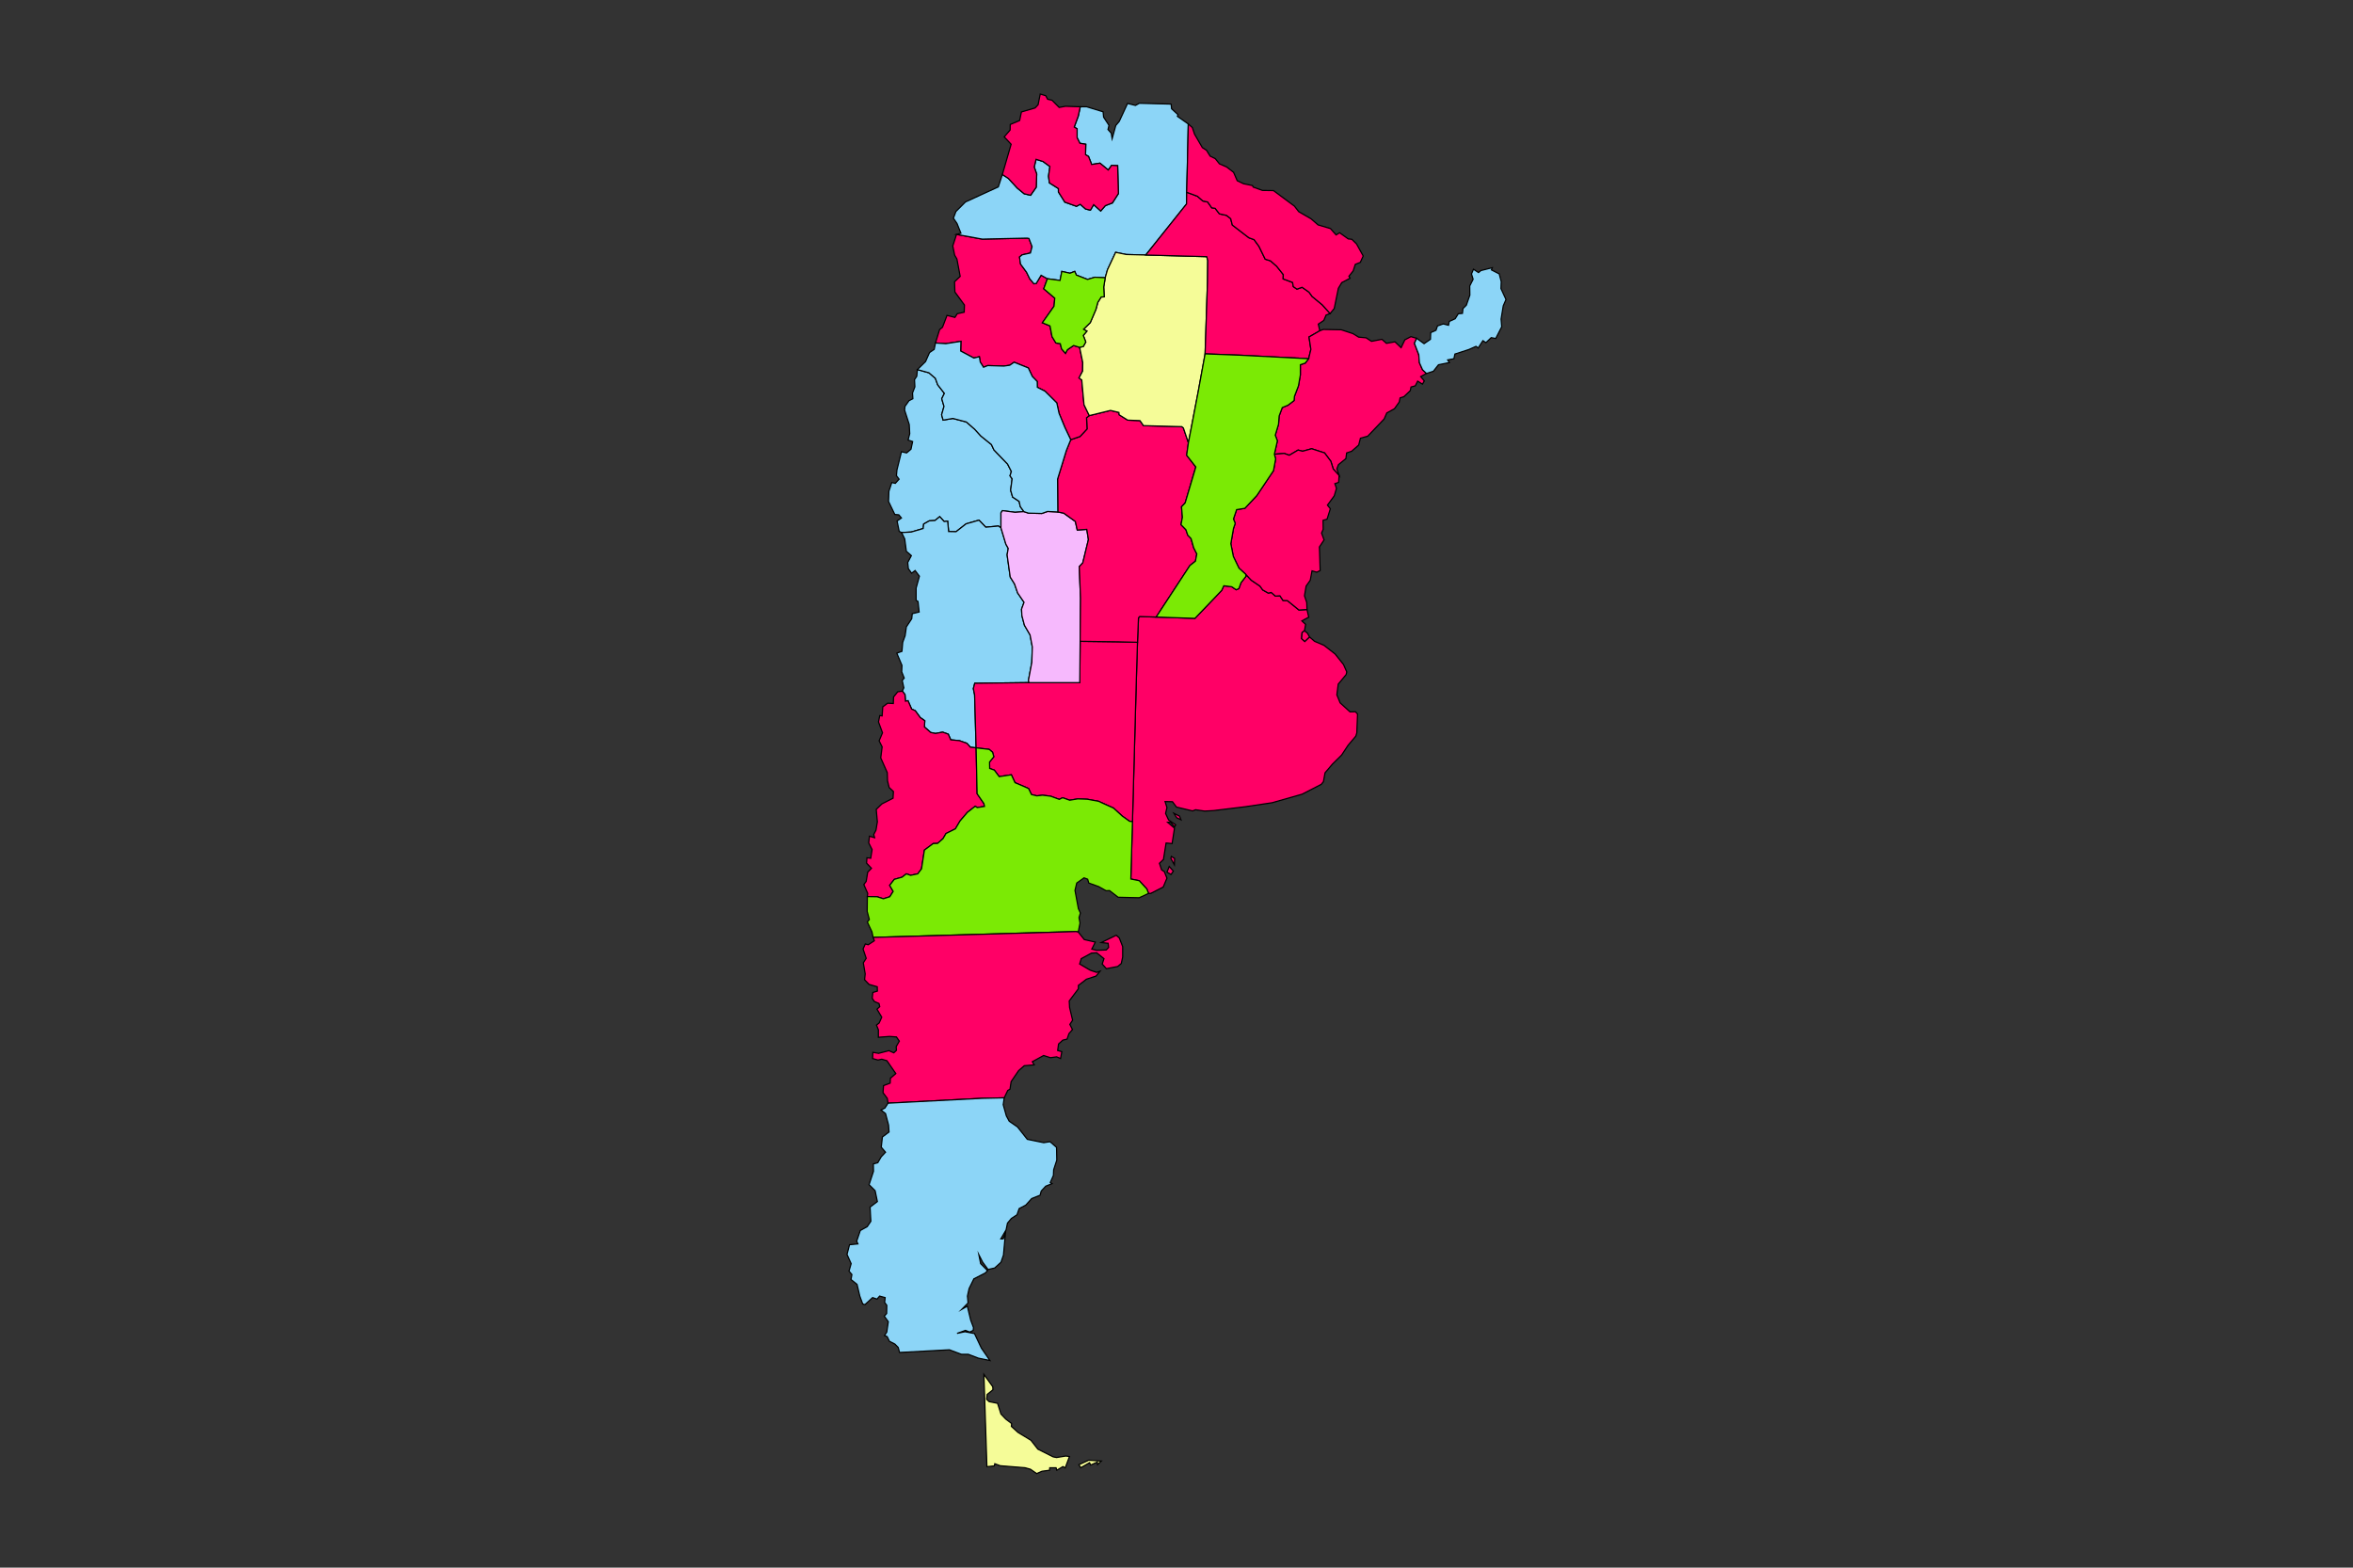 <?xml version="1.0" standalone="no"?>
<!-- Generator: Paintmaps.com , Online SVG vector map maker -->
<svg xmlns="http://www.w3.org/2000/svg" version="1.1" baseProfile="full" width="800" height="533" style="background-color:false">
<rect width="100%" height="100%" fill="#333333" stroke="none"/>
<path d="M 372.891 475.563 L 376.769 475.822 L 375.606 476.908 L 375.528 476.132 L 373.473 477.063 L 373.124 476.339 L 370.409 477.89 L 369.827 476.959 L 372.891 475.563 Z M 341.826 477.528 L 341.4 477.528 L 340.469 449.036 L 343.223 452.863 L 343.261 453.793 L 341.477 455.241 L 341.322 456.741 L 342.098 457.465 L 344.696 457.982 L 345.743 461.291 L 347.217 462.842 L 349.04 464.239 L 348.962 465.118 L 351.018 466.979 L 355.012 469.41 L 357.145 472.15 L 361.877 474.529 L 362.924 474.736 L 365.794 474.27 L 366.919 474.426 L 365.6 477.942 L 364.902 477.528 L 363.002 478.666 L 362.769 477.89 L 360.83 477.89 L 360.752 478.666 L 358.425 478.976 L 356.796 479.7 L 354.857 478.356 L 353.19 477.89 L 345.511 477.27 L 343.843 476.649 L 343.688 477.321 L 341.826 477.528 Z" fill="#000" fill-opacity="1" stroke="#000" stroke-width="0" paint-order="fill" stroke-opacity="1" stroke-dasharray="" stroke-linecap="butt" stroke-linejoin="miter" stroke-miterlimit="10" transform="matrix(1.1,0,0,1.1,-40,-26.65)" clip-path="none"/>
<path d="M 399.03 293.493 L 398.294 294.527 L 397.053 293.803 L 397.751 292.045 L 399.03 293.493 Z M 399.341 291.528 L 398.255 289.563 L 398.41 288.942 L 399.418 289.563 L 399.341 291.528 Z M 400.931 276.48 L 401.396 277.618 L 400.078 276.997 L 399.186 275.601 L 400.931 276.48 Z M 440.334 212.618 L 440.877 214.997 L 438.744 216.135 L 439.907 217.22 L 439.558 219.185 L 438.821 219.754 L 438.666 221.616 L 439.636 222.495 L 441.109 221.099 L 442.661 222.443 L 445.569 223.684 L 449.021 226.373 L 451.619 229.631 L 452.628 231.906 L 452.434 232.733 L 449.991 235.681 L 449.564 238.99 L 450.572 241.472 L 453.636 244.265 L 455.304 244.213 L 455.963 244.937 L 455.73 250.78 L 455.42 251.763 L 453.054 254.555 L 451.038 257.606 L 448.207 260.398 L 445.918 263.087 L 445.414 265.828 L 444.755 266.655 L 438.821 269.706 L 429.552 272.343 L 421.214 273.584 L 411.441 274.774 L 408.687 274.929 L 405.895 274.515 L 404.964 274.877 L 400 273.688 L 398.759 272.033 L 396.471 271.981 L 397.053 273.843 L 396.626 275.653 L 397.557 277.669 L 399.767 279.169 L 399.418 279.738 L 398.1 278.341 L 397.246 278.393 L 399.38 280.203 L 398.643 284.96 L 396.781 284.805 L 395.967 289.873 L 394.726 291.062 L 395.385 293.079 L 396.238 293.648 L 397.053 295.664 L 395.889 298.405 L 392.05 300.37 L 391.351 300.37 L 390.847 299.026 L 388.482 296.44 L 385.883 295.923 L 386.387 278.186 L 387.551 235.371 L 387.939 222.753 L 388.249 215.204 L 388.598 214.79 L 393.717 214.945 L 405.701 215.359 L 413.962 206.723 L 414.621 205.275 L 417.064 205.586 L 418.46 206.517 L 419.275 206.155 L 419.934 204.345 L 421.486 202.328 L 421.369 201.707 L 423.114 203.569 L 425.79 205.379 L 426.644 206.568 L 428.389 207.551 L 429.281 207.344 L 430.561 208.481 L 431.957 208.378 L 432.926 209.826 L 434.284 209.878 L 437.852 212.773 L 440.334 212.618 Z" fill="#000" fill-opacity="1" stroke="#000" stroke-width="0" paint-order="fill" stroke-opacity="1" stroke-dasharray="" stroke-linecap="butt" stroke-linejoin="miter" stroke-miterlimit="10" transform="matrix(1.1,0,0,1.1,-40,-26.65)" clip-path="none"/>
<path d="M 315.028 188.832 L 314.291 188.47 L 313.632 185.264 L 314.989 184.333 L 314.175 183.35 L 312.933 183.247 L 310.994 179.214 L 311.111 176.059 L 312.003 173.37 L 313.089 173.629 L 314.252 172.336 L 313.438 171.25 L 313.593 169.492 L 314.989 163.856 L 316.579 164.218 L 317.936 163.08 L 318.44 160.702 L 317.044 160.236 L 317.548 158.271 L 317.393 155.427 L 315.959 150.98 L 316.075 149.842 L 317.316 148.084 L 318.518 147.464 L 318.402 145.706 L 319.139 143.792 L 319.022 141.569 L 319.72 140.535 L 319.914 138.466 L 323.482 139.449 L 325.46 141.155 L 326.197 143.172 L 328.252 145.809 L 327.438 147.464 L 328.136 149.842 L 327.399 152.428 L 327.865 154.083 L 330.89 153.565 L 335.039 154.651 L 337.599 156.875 L 339.538 158.995 L 342.796 161.632 L 343.572 163.287 L 347.799 167.682 L 348.962 169.958 L 348.536 171.302 L 349.195 172.233 L 348.73 175.749 L 349.35 177.869 L 351.367 179.214 L 351.716 180.817 L 352.841 182.368 L 350.087 182.575 L 346.209 182.058 L 345.743 182.73 L 345.743 187.384 L 344.968 186.815 L 341.051 187.177 L 338.956 185.005 L 334.962 186.143 L 331.859 188.573 L 329.571 188.521 L 329.261 185.315 L 328.175 185.419 L 326.817 183.919 L 325.344 185.109 L 323.599 185.212 L 321.853 186.195 L 321.698 187.591 L 317.975 188.677 L 315.028 188.832 Z" fill="#000" fill-opacity="1" stroke="#000" stroke-width="0" paint-order="fill" stroke-opacity="1" stroke-dasharray="" stroke-linecap="butt" stroke-linejoin="miter" stroke-miterlimit="10" transform="matrix(1.1,0,0,1.1,-40,-26.65)" clip-path="none"/>
<path d="M 315.26 237.853 L 315.726 236.819 L 315.222 234.543 L 315.842 233.819 L 315.067 231.854 L 315.144 229.889 L 313.554 226.114 L 315.144 225.546 L 315.377 222.753 L 316.114 220.737 L 316.501 217.996 L 318.169 215.462 L 318.324 213.911 L 320.457 213.394 L 320.108 210.136 L 319.526 209.774 L 319.526 205.999 L 320.535 202.328 L 319.216 200.57 L 318.13 201.397 L 317.122 200.001 L 316.928 198.088 L 318.053 195.968 L 316.501 194.623 L 315.997 190.797 L 315.028 188.832 L 317.975 188.677 L 321.698 187.591 L 321.853 186.195 L 323.599 185.212 L 325.344 185.109 L 326.817 183.919 L 328.175 185.419 L 329.261 185.315 L 329.571 188.521 L 331.859 188.573 L 334.962 186.143 L 338.956 185.005 L 341.051 187.177 L 344.968 186.815 L 345.743 187.384 L 347.256 192.4 L 347.993 193.744 L 347.644 195.709 L 348.613 202.587 L 349.932 204.707 L 350.901 207.499 L 352.879 210.395 L 352.104 212.515 L 352.22 214.531 L 352.996 217.479 L 354.741 220.478 L 355.439 224.201 L 355.284 228.959 L 354.237 234.543 L 354.392 235.215 L 337.638 235.422 L 337.211 237.077 L 337.599 238.99 L 338.064 255.382 L 336.281 255.175 L 335.233 253.986 L 332.906 253.159 L 330.23 252.9 L 329.455 251.142 L 327.709 250.522 L 325.499 250.935 L 324.025 250.625 L 322.086 248.919 L 322.202 247.005 L 320.806 246.023 L 319.255 243.903 L 318.13 243.386 L 317.006 240.8 L 316.23 240.955 L 316.075 238.887 L 315.26 237.853 Z" fill="#000" fill-opacity="1" stroke="#000" stroke-width="0" paint-order="fill" stroke-opacity="1" stroke-dasharray="" stroke-linecap="butt" stroke-linejoin="miter" stroke-miterlimit="10" transform="matrix(1.1,0,0,1.1,-40,-26.65)" clip-path="none"/>
<path d="M 304.44 301.353 L 304.556 300.37 L 303.354 297.629 L 304.091 296.647 L 304.556 293.803 L 305.72 292.613 L 304.207 291.01 L 304.324 289.356 L 305.487 289.511 L 305.914 286.822 L 304.867 284.754 L 305.099 282.685 L 306.689 283.151 L 306.418 282.168 L 307.116 280.824 L 307.543 278.238 L 307.194 274.412 L 308.939 272.705 L 312.39 270.947 L 312.507 268.879 L 311.188 267.638 L 310.684 265.569 L 310.606 263.035 L 308.59 258.485 L 309.016 255.072 L 308.086 253.21 L 309.133 250.728 L 307.892 247.367 L 308.279 245.402 L 309.016 245.506 L 309.21 242.713 L 310.723 241.576 L 312.468 241.679 L 312.546 239.662 L 313.825 238.06 L 315.26 237.853 L 316.075 238.887 L 316.23 240.955 L 317.006 240.8 L 318.13 243.386 L 319.255 243.903 L 320.806 246.023 L 322.202 247.005 L 322.086 248.919 L 324.025 250.625 L 325.499 250.935 L 327.709 250.522 L 329.455 251.142 L 330.23 252.9 L 332.906 253.159 L 335.233 253.986 L 336.281 255.175 L 338.064 255.382 L 338.375 269.551 L 340.469 272.602 L 340.663 273.481 L 338.413 273.843 L 337.793 273.429 L 335.35 275.342 L 333.1 277.98 L 331.665 280.41 L 328.757 281.858 L 327.826 283.461 L 326.158 284.909 L 324.801 284.96 L 322.086 286.977 L 321.194 292.769 L 320.031 294.32 L 317.82 294.785 L 316.501 294.32 L 315.183 295.354 L 312.778 296.026 L 311.343 297.888 L 312.429 299.75 L 311.382 301.404 L 309.404 302.025 L 307.465 301.404 L 304.44 301.353 Z" fill="#000" fill-opacity="1" stroke="#000" stroke-width="0" paint-order="fill" stroke-opacity="1" stroke-dasharray="" stroke-linecap="butt" stroke-linejoin="miter" stroke-miterlimit="10" transform="matrix(1.1,0,0,1.1,-40,-26.65)" clip-path="none"/>
<path d="M 338.064 255.382 L 337.599 238.99 L 337.211 237.077 L 337.638 235.422 L 354.392 235.215 L 370.099 235.215 L 370.215 222.443 L 381.966 222.598 L 387.939 222.753 L 387.551 235.371 L 386.387 278.186 L 385.495 278.083 L 383.246 276.48 L 380.531 273.998 L 375.839 271.878 L 372.387 271.257 L 369.478 271.154 L 366.996 271.567 L 364.786 270.792 L 363.777 271.309 L 361.101 270.327 L 358.58 270.016 L 356.835 270.223 L 355.168 269.809 L 354.276 267.948 L 350.087 266.138 L 348.962 263.708 L 345.2 264.276 L 343.688 262.26 L 342.253 261.743 L 342.214 259.778 L 343.533 258.123 L 343.145 256.727 L 342.098 255.848 L 338.064 255.382 Z" fill="#000" fill-opacity="1" stroke="#000" stroke-width="0" paint-order="fill" stroke-opacity="1" stroke-dasharray="" stroke-linecap="butt" stroke-linejoin="miter" stroke-miterlimit="10" transform="matrix(1.1,0,0,1.1,-40,-26.65)" clip-path="none"/>
<path d="M 391.351 300.37 L 388.482 301.714 L 381.966 301.559 L 379.29 299.491 L 378.243 299.543 L 375.916 298.25 L 372.891 297.164 L 372.542 295.975 L 371.417 295.561 L 369.168 297.164 L 368.625 299.439 L 369.672 305.076 L 370.293 306.42 L 369.866 307.868 L 370.176 309.523 L 369.633 312.315 L 368.974 312.16 L 306.224 313.97 L 305.875 312.263 L 304.44 309.212 L 305.061 308.437 L 304.401 305.955 L 304.44 301.353 L 307.465 301.404 L 309.404 302.025 L 311.382 301.404 L 312.429 299.75 L 311.343 297.888 L 312.778 296.026 L 315.183 295.354 L 316.501 294.32 L 317.82 294.785 L 320.031 294.32 L 321.194 292.769 L 322.086 286.977 L 324.801 284.96 L 326.158 284.909 L 327.826 283.461 L 328.757 281.858 L 331.665 280.41 L 333.1 277.98 L 335.35 275.342 L 337.793 273.429 L 338.413 273.843 L 340.663 273.481 L 340.469 272.602 L 338.375 269.551 L 338.064 255.382 L 342.098 255.848 L 343.145 256.727 L 343.533 258.123 L 342.214 259.778 L 342.253 261.743 L 343.688 262.26 L 345.2 264.276 L 348.962 263.708 L 350.087 266.138 L 354.276 267.948 L 355.168 269.809 L 356.835 270.223 L 358.58 270.016 L 361.101 270.327 L 363.777 271.309 L 364.786 270.792 L 366.996 271.567 L 369.478 271.154 L 372.387 271.257 L 375.839 271.878 L 380.531 273.998 L 383.246 276.48 L 385.495 278.083 L 386.387 278.186 L 385.883 295.923 L 388.482 296.44 L 390.847 299.026 L 391.351 300.37 Z" fill="#000" fill-opacity="1" stroke="#000" stroke-width="0" paint-order="fill" stroke-opacity="1" stroke-dasharray="" stroke-linecap="butt" stroke-linejoin="miter" stroke-miterlimit="10" transform="matrix(1.1,0,0,1.1,-40,-26.65)" clip-path="none"/>
<path d="M 354.392 235.215 L 354.237 234.543 L 355.284 228.959 L 355.439 224.201 L 354.741 220.478 L 352.996 217.479 L 352.22 214.531 L 352.104 212.515 L 352.879 210.395 L 350.901 207.499 L 349.932 204.707 L 348.613 202.587 L 347.644 195.709 L 347.993 193.744 L 347.256 192.4 L 345.743 187.384 L 345.743 182.73 L 346.209 182.058 L 350.087 182.575 L 352.841 182.368 L 354.237 182.833 L 358.386 182.937 L 360.132 182.316 L 363.312 182.471 L 365.135 182.833 L 368.741 185.419 L 369.323 188.056 L 372.271 187.849 L 372.775 191.004 L 371.029 198.191 L 369.944 199.381 L 370.331 209.102 L 370.215 222.443 L 370.099 235.215 L 354.392 235.215 Z" fill="#000" fill-opacity="1" stroke="#000" stroke-width="0" paint-order="fill" stroke-opacity="1" stroke-dasharray="" stroke-linecap="butt" stroke-linejoin="miter" stroke-miterlimit="10" transform="matrix(1.1,0,0,1.1,-40,-26.65)" clip-path="none"/>
<path d="M 387.939 222.753 L 381.966 222.598 L 370.215 222.443 L 370.331 209.102 L 369.944 199.381 L 371.029 198.191 L 372.775 191.004 L 372.271 187.849 L 369.323 188.056 L 368.741 185.419 L 365.135 182.833 L 363.312 182.471 L 363.234 172.336 L 365.949 163.494 L 367.306 160.133 L 370.176 159.15 L 372.348 156.823 L 372.193 153.359 L 373.046 152.686 L 379.6 151.083 L 382.199 151.704 L 382.276 152.428 L 384.914 154.083 L 388.714 154.238 L 389.8 155.789 L 401.629 156.099 L 402.133 156.513 L 403.684 161.063 L 403.141 164.942 L 405.973 168.561 L 402.676 179.679 L 401.551 180.868 L 401.823 184.126 L 401.396 186.401 L 402.909 187.953 L 403.49 189.659 L 404.499 190.693 L 405.313 193.537 L 406.283 195.451 L 405.856 197.674 L 404.15 199.018 L 393.717 214.945 L 388.598 214.79 L 388.249 215.204 L 387.939 222.753 Z" fill="#000" fill-opacity="1" stroke="#000" stroke-width="0" paint-order="fill" stroke-opacity="1" stroke-dasharray="" stroke-linecap="butt" stroke-linejoin="miter" stroke-miterlimit="10" transform="matrix(1.1,0,0,1.1,-40,-26.65)" clip-path="none"/>
<path d="M 373.046 152.686 L 372.193 153.359 L 372.348 156.823 L 370.176 159.15 L 367.306 160.133 L 365.484 156.306 L 363.7 151.963 L 363.002 148.756 L 359.356 145.137 L 356.99 143.947 L 356.952 142.138 L 355.439 140.586 L 354.198 137.949 L 349.815 136.191 L 348.458 137.122 L 346.635 137.38 L 341.671 137.225 L 340.353 137.742 L 339.344 136.139 L 339.073 134.485 L 337.366 134.898 L 333.294 132.726 L 333.372 129.727 L 328.718 130.451 L 325.499 130.244 L 326.779 126.108 L 327.671 125.384 L 329.067 121.712 L 331.51 122.333 L 332.247 121.195 L 334.38 120.73 L 334.458 118.506 L 331.51 114.473 L 331.394 111.319 L 333.139 109.664 L 332.131 104.286 L 331.433 103.097 L 330.851 100.253 L 332.014 96.685 L 339.965 98.132 L 353.81 97.822 L 354.392 97.926 L 355.361 100.459 L 354.857 102.424 L 352.298 102.993 L 351.483 103.665 L 351.793 105.837 L 353.655 108.371 L 354.663 110.439 L 355.943 111.939 L 356.641 111.836 L 358.154 109.302 L 360.093 110.388 L 358.968 113.49 L 362.381 116.386 L 362.148 118.868 L 358.542 123.987 L 360.907 124.97 L 361.528 128.279 L 362.73 130.244 L 364.087 130.451 L 364.475 132.054 L 365.678 133.45 L 366.298 132.313 L 368.198 131.02 L 370.06 131.589 L 371.029 136.294 L 370.991 138.932 L 369.866 141.052 L 370.719 141.672 L 371.417 149.325 L 373.046 152.686 Z" fill="#000" fill-opacity="1" stroke="#000" stroke-width="0" paint-order="fill" stroke-opacity="1" stroke-dasharray="" stroke-linecap="butt" stroke-linejoin="miter" stroke-miterlimit="10" transform="matrix(1.1,0,0,1.1,-40,-26.65)" clip-path="none"/>
<path d="M 363.312 182.471 L 360.132 182.316 L 358.386 182.937 L 354.237 182.833 L 352.841 182.368 L 351.716 180.817 L 351.367 179.214 L 349.35 177.869 L 348.73 175.749 L 349.195 172.233 L 348.536 171.302 L 348.962 169.958 L 347.799 167.682 L 343.572 163.287 L 342.796 161.632 L 339.538 158.995 L 337.599 156.875 L 335.039 154.651 L 330.89 153.565 L 327.865 154.083 L 327.399 152.428 L 328.136 149.842 L 327.438 147.464 L 328.252 145.809 L 326.197 143.172 L 325.46 141.155 L 323.482 139.449 L 319.914 138.466 L 322.435 135.984 L 323.676 133.192 L 325.111 132.209 L 325.499 130.244 L 328.718 130.451 L 333.372 129.727 L 333.294 132.726 L 337.366 134.898 L 339.073 134.485 L 339.344 136.139 L 340.353 137.742 L 341.671 137.225 L 346.635 137.38 L 348.458 137.122 L 349.815 136.191 L 354.198 137.949 L 355.439 140.586 L 356.952 142.138 L 356.99 143.947 L 359.356 145.137 L 363.002 148.756 L 363.7 151.963 L 365.484 156.306 L 367.306 160.133 L 365.949 163.494 L 363.234 172.336 L 363.312 182.471 Z" fill="#000" fill-opacity="1" stroke="#000" stroke-width="0" paint-order="fill" stroke-opacity="1" stroke-dasharray="" stroke-linecap="butt" stroke-linejoin="miter" stroke-miterlimit="10" transform="matrix(1.1,0,0,1.1,-40,-26.65)" clip-path="none"/>
<path d="M 360.093 110.388 L 358.154 109.302 L 356.641 111.836 L 355.943 111.939 L 354.663 110.439 L 353.655 108.371 L 351.793 105.837 L 351.483 103.665 L 352.298 102.993 L 354.857 102.424 L 355.361 100.459 L 354.392 97.926 L 353.81 97.822 L 339.965 98.132 L 332.014 96.685 L 333.372 96.323 L 332.17 93.323 L 331.045 91.669 L 331.82 89.6 L 334.768 86.653 L 344.929 81.999 L 346.17 78.172 L 348.031 79.362 L 350.785 82.361 L 352.918 84.119 L 354.896 84.585 L 356.641 82.102 L 356.796 78.017 L 356.021 75.846 L 356.603 73.467 L 358.736 74.139 L 360.868 75.69 L 360.442 78.689 L 360.713 80.758 L 363.506 82.516 L 363.506 83.55 L 365.484 86.705 L 369.09 87.997 L 370.254 87.377 L 371.883 88.825 L 373.395 89.187 L 374.404 87.48 L 376.575 89.445 L 378.01 87.79 L 380.182 86.963 L 382.044 84.067 L 381.811 75.432 L 379.95 75.328 L 378.902 76.776 L 376.343 74.656 L 373.783 75.07 L 372.813 72.588 L 371.883 72.019 L 371.96 68.813 L 370.137 68.503 L 369.284 66.796 L 369.284 64.056 L 368.392 63.487 L 369.633 60.126 L 370.254 57.23 L 372.232 57.23 L 377.312 58.781 L 377.467 60.436 L 379.135 62.97 L 378.825 64.263 L 379.833 65.4 L 380.105 67.106 L 381.229 63.021 L 382.315 61.729 L 384.875 56.196 L 387.318 56.816 L 388.52 56.144 L 398.332 56.403 L 398.488 57.85 L 400.465 59.66 L 400.272 60.177 L 403.646 62.556 L 403.335 76.414 L 403.141 83.654 L 403.103 87.273 L 390.498 103.045 L 384.487 102.89 L 381.19 102.218 L 378.67 107.595 L 377.972 110.078 L 374.753 109.922 L 372.503 110.595 L 369.052 109.25 L 368.547 108.112 L 367.074 108.681 L 364.553 108.112 L 364.01 110.905 L 360.093 110.388 Z" fill="#000" fill-opacity="1" stroke="#000" stroke-width="0" paint-order="fill" stroke-opacity="1" stroke-dasharray="" stroke-linecap="butt" stroke-linejoin="miter" stroke-miterlimit="10" transform="matrix(1.1,0,0,1.1,-40,-26.65)" clip-path="none"/>
<path d="M 373.046 152.686 L 371.417 149.325 L 370.719 141.672 L 369.866 141.052 L 370.991 138.932 L 371.029 136.294 L 370.06 131.589 L 371.185 131.33 L 371.96 129.934 L 371.185 127.917 L 372.309 126.573 L 371.262 126.004 L 373.356 123.936 L 375.102 119.851 L 375.683 117.679 L 376.731 116.024 L 377.661 115.972 L 377.506 112.921 L 377.972 110.078 L 378.67 107.595 L 381.19 102.218 L 384.487 102.89 L 390.498 103.045 L 409.347 103.562 L 409.657 104.7 L 409.579 111.267 L 408.842 133.606 L 406.709 145.292 L 403.684 161.063 L 402.133 156.513 L 401.629 156.099 L 389.8 155.789 L 388.714 154.238 L 384.914 154.083 L 382.276 152.428 L 382.199 151.704 L 379.6 151.083 L 373.046 152.686 Z" fill="#000" fill-opacity="1" stroke="#000" stroke-width="0" paint-order="fill" stroke-opacity="1" stroke-dasharray="" stroke-linecap="butt" stroke-linejoin="miter" stroke-miterlimit="10" transform="matrix(1.1,0,0,1.1,-40,-26.65)" clip-path="none"/>
<path d="M 370.06 131.589 L 368.198 131.02 L 366.298 132.313 L 365.678 133.45 L 364.475 132.054 L 364.087 130.451 L 362.73 130.244 L 361.528 128.279 L 360.907 124.97 L 358.542 123.987 L 362.148 118.868 L 362.381 116.386 L 358.968 113.49 L 360.093 110.388 L 364.01 110.905 L 364.553 108.112 L 367.074 108.681 L 368.547 108.112 L 369.052 109.25 L 372.503 110.595 L 374.753 109.922 L 377.972 110.078 L 377.506 112.921 L 377.661 115.972 L 376.731 116.024 L 375.683 117.679 L 375.102 119.851 L 373.356 123.936 L 371.262 126.004 L 372.309 126.573 L 371.185 127.917 L 371.96 129.934 L 371.185 131.33 L 370.06 131.589 Z" fill="#000" fill-opacity="1" stroke="#000" stroke-width="0" paint-order="fill" stroke-opacity="1" stroke-dasharray="" stroke-linecap="butt" stroke-linejoin="miter" stroke-miterlimit="10" transform="matrix(1.1,0,0,1.1,-40,-26.65)" clip-path="none"/>
<path d="M 390.498 103.045 L 403.103 87.273 L 403.141 83.654 L 406.477 84.895 L 408.144 86.343 L 409.618 86.653 L 410.898 88.463 L 411.945 88.618 L 413.264 90.324 L 415.435 90.79 L 416.754 91.824 L 417.258 93.789 L 422.377 97.719 L 423.967 98.288 L 425.48 100.356 L 427.419 104.338 L 429.048 104.855 L 430.948 106.51 L 433.004 109.095 L 432.965 110.439 L 435.874 111.525 L 436.106 112.818 L 437.231 113.594 L 438.821 113.025 L 440.954 114.525 L 441.924 115.869 L 445.065 118.454 L 447.47 121.143 L 446.229 121.609 L 445.531 123.263 L 443.824 124.401 L 444.289 126.469 L 440.954 128.383 L 441.536 132.209 L 440.838 135.105 L 419.663 134.019 L 408.842 133.606 L 409.579 111.267 L 409.657 104.7 L 409.347 103.562 L 390.498 103.045 Z" fill="#000" fill-opacity="1" stroke="#000" stroke-width="0" paint-order="fill" stroke-opacity="1" stroke-dasharray="" stroke-linecap="butt" stroke-linejoin="miter" stroke-miterlimit="10" transform="matrix(1.1,0,0,1.1,-40,-26.65)" clip-path="none"/>
<path d="M 403.141 83.654 L 403.335 76.414 L 403.646 62.556 L 404.887 63.642 L 405.585 65.71 L 407.989 69.847 L 409.269 70.674 L 410.394 72.484 L 411.984 73.26 L 413.264 74.863 L 415.513 75.846 L 417.646 77.5 L 418.771 80.086 L 420.71 81.016 L 423.502 81.585 L 423.696 82.051 L 426.566 83.085 L 429.979 83.137 L 436.455 87.946 L 437.774 89.652 L 441.614 91.876 L 443.747 93.737 L 447.586 94.875 L 449.331 96.84 L 450.417 96.168 L 453.093 98.081 L 454.179 98.184 L 455.653 99.632 L 457.708 103.355 L 456.816 105.32 L 455.265 105.941 L 454.606 107.957 L 453.287 109.612 L 453.636 110.233 L 451.077 111.577 L 450.029 113.335 L 448.75 119.592 L 447.47 121.143 L 445.065 118.454 L 441.924 115.869 L 440.954 114.525 L 438.821 113.025 L 437.231 113.594 L 436.106 112.818 L 435.874 111.525 L 432.965 110.439 L 433.004 109.095 L 430.948 106.51 L 429.048 104.855 L 427.419 104.338 L 425.48 100.356 L 423.967 98.288 L 422.377 97.719 L 417.258 93.789 L 416.754 91.824 L 415.435 90.79 L 413.264 90.324 L 411.945 88.618 L 410.898 88.463 L 409.618 86.653 L 408.144 86.343 L 406.477 84.895 L 403.141 83.654 Z" fill="#000" fill-opacity="1" stroke="#000" stroke-width="0" paint-order="fill" stroke-opacity="1" stroke-dasharray="" stroke-linecap="butt" stroke-linejoin="miter" stroke-miterlimit="10" transform="matrix(1.1,0,0,1.1,-40,-26.65)" clip-path="none"/>
<path d="M 440.838 135.105 L 441.536 132.209 L 440.954 128.383 L 444.289 126.469 L 445.375 126.056 L 450.921 126.159 L 454.528 127.349 L 456.312 128.435 L 458.6 128.641 L 460.268 129.727 L 463.487 129.107 L 464.883 130.348 L 467.52 129.882 L 469.421 131.692 L 470.584 129.262 L 472.446 128.279 L 474.23 128.797 L 473.531 130.348 L 474.889 133.864 L 475.083 136.346 L 476.052 138.518 L 477.255 139.655 L 475.471 140.638 L 476.595 141.982 L 476.014 142.965 L 474.54 142.034 L 473.803 143.482 L 472.484 143.844 L 472.252 144.982 L 470.274 146.843 L 469.11 147.205 L 468.839 148.498 L 467.365 150.566 L 464.999 151.859 L 464.185 153.721 L 459.104 159.047 L 456.855 159.667 L 456.312 161.787 L 454.14 163.701 L 452.589 164.218 L 452.356 165.976 L 450.068 167.837 L 449.564 169.13 L 450.262 171.199 L 448.439 169.182 L 447.702 166.803 L 445.763 164.218 L 441.769 162.925 L 438.976 163.701 L 437.58 163.339 L 434.865 164.942 L 433.275 164.373 L 430.25 164.631 L 431.181 160.495 L 430.522 158.737 L 431.53 155.375 L 431.724 152.79 L 432.694 150.204 L 434.439 149.48 L 436.339 148.032 L 436.455 146.74 L 437.697 143.482 L 438.278 140.121 L 438.278 136.967 L 439.791 136.45 L 440.838 135.105 Z" fill="#000" fill-opacity="1" stroke="#000" stroke-width="0" paint-order="fill" stroke-opacity="1" stroke-dasharray="" stroke-linecap="butt" stroke-linejoin="miter" stroke-miterlimit="10" transform="matrix(1.1,0,0,1.1,-40,-26.65)" clip-path="none"/>
<path d="M 430.25 164.631 L 433.275 164.373 L 434.865 164.942 L 437.58 163.339 L 438.976 163.701 L 441.769 162.925 L 445.763 164.218 L 447.702 166.803 L 448.439 169.182 L 450.262 171.199 L 450.107 173.319 L 448.943 173.732 L 449.448 175.18 L 448.75 177.507 L 446.655 180.351 L 447.547 181.489 L 446.539 184.695 L 445.298 185.057 L 445.337 187.849 L 444.832 188.987 L 445.608 191.107 L 444.173 193.279 L 444.406 200.57 L 443.359 201.087 L 441.885 200.673 L 441.342 203.569 L 440.062 205.379 L 439.558 208.378 L 440.256 210.446 L 440.334 212.618 L 437.852 212.773 L 434.284 209.878 L 432.926 209.826 L 431.957 208.378 L 430.561 208.481 L 429.281 207.344 L 428.389 207.551 L 426.644 206.568 L 425.79 205.379 L 423.114 203.569 L 421.369 201.707 L 419.314 199.846 L 417.568 196.226 L 416.793 192.296 L 417.607 187.591 L 418.15 185.988 L 417.607 184.643 L 418.577 181.747 L 421.136 181.334 L 424.821 177.404 L 429.979 169.699 L 430.638 166.079 L 430.25 164.631 Z" fill="#000" fill-opacity="1" stroke="#000" stroke-width="0" paint-order="fill" stroke-opacity="1" stroke-dasharray="" stroke-linecap="butt" stroke-linejoin="miter" stroke-miterlimit="10" transform="matrix(1.1,0,0,1.1,-40,-26.65)" clip-path="none"/>
<path d="M 310.839 365.214 L 310.606 363.715 L 309.288 361.957 L 309.443 359.785 L 311.498 359.009 L 311.576 357.509 L 313.244 356.062 L 310.49 352.08 L 308.9 351.615 L 307.737 351.873 L 306.069 351.408 L 306.147 349.494 L 307.93 349.805 L 311.111 348.977 L 312.623 349.649 L 313.438 348.874 L 313.36 347.736 L 314.33 346.03 L 313.438 344.737 L 311.343 344.582 L 307.853 344.841 L 307.853 342.514 L 307.271 341.066 L 308.086 340.445 L 308.9 338.635 L 307.426 336.153 L 308.279 335.378 L 308.047 334.395 L 306.612 333.775 L 305.953 332.792 L 306.147 330.982 L 307.543 330.569 L 307.504 329.224 L 304.983 328.5 L 303.587 327.052 L 303.781 325.242 L 303.199 321.83 L 304.091 320.433 L 303.122 317.538 L 303.82 315.986 L 304.712 316.245 L 306.612 315.004 L 306.224 313.97 L 368.974 312.16 L 369.633 312.315 L 371.495 314.642 L 374.908 315.418 L 373.822 317.589 L 375.296 317.951 L 378.282 317.848 L 379.019 317.072 L 378.864 315.779 L 376.731 315.573 L 381.384 313.298 L 382.315 314.125 L 383.362 316.814 L 383.362 320.02 L 382.936 322.036 L 381.811 322.967 L 378.321 323.639 L 377.041 322.192 L 377.584 320.537 L 375.334 318.727 L 373.705 318.83 L 370.564 320.537 L 370.06 322.192 L 373.318 324.105 L 375.296 324.777 L 376.382 324.415 L 375.14 325.915 L 372.154 326.897 L 369.672 328.81 L 369.672 329.845 L 366.841 333.62 L 366.957 335.636 L 367.888 339.566 L 367.035 340.859 L 367.849 342.462 L 366.763 343.703 L 366.182 345.409 L 364.863 345.72 L 363.545 346.909 L 363.273 348.926 L 364.553 349.288 L 364.165 351.408 L 362.963 350.891 L 361.024 351.149 L 358.929 350.477 L 355.439 352.39 L 356.021 353.373 L 352.957 353.631 L 351.212 355.131 L 348.885 358.544 L 348.536 360.871 L 347.838 361.284 L 346.752 363.56 L 339.81 363.715 L 310.839 365.214 Z" fill="#000" fill-opacity="1" stroke="#000" stroke-width="0" paint-order="fill" stroke-opacity="1" stroke-dasharray="" stroke-linecap="butt" stroke-linejoin="miter" stroke-miterlimit="10" transform="matrix(1.1,0,0,1.1,-40,-26.65)" clip-path="none"/>
<path d="M 393.717 214.945 L 404.15 199.018 L 405.856 197.674 L 406.283 195.451 L 405.313 193.537 L 404.499 190.693 L 403.49 189.659 L 402.909 187.953 L 401.396 186.401 L 401.823 184.126 L 401.551 180.868 L 402.676 179.679 L 405.973 168.561 L 403.141 164.942 L 403.684 161.063 L 406.709 145.292 L 408.842 133.606 L 419.663 134.019 L 440.838 135.105 L 439.791 136.45 L 438.278 136.967 L 438.278 140.121 L 437.697 143.482 L 436.455 146.74 L 436.339 148.032 L 434.439 149.48 L 432.694 150.204 L 431.724 152.79 L 431.53 155.375 L 430.522 158.737 L 431.181 160.495 L 430.25 164.631 L 430.638 166.079 L 429.979 169.699 L 424.821 177.404 L 421.136 181.334 L 418.577 181.747 L 417.607 184.643 L 418.15 185.988 L 417.607 187.591 L 416.793 192.296 L 417.568 196.226 L 419.314 199.846 L 421.369 201.707 L 421.486 202.328 L 419.934 204.345 L 419.275 206.155 L 418.46 206.517 L 417.064 205.586 L 414.621 205.275 L 413.962 206.723 L 405.701 215.359 L 393.717 214.945 Z" fill="#000" fill-opacity="1" stroke="#000" stroke-width="0" paint-order="fill" stroke-opacity="1" stroke-dasharray="" stroke-linecap="butt" stroke-linejoin="miter" stroke-miterlimit="10" transform="matrix(1.1,0,0,1.1,-40,-26.65)" clip-path="none"/>
<path d="M 474.23 128.797 L 476.518 130.451 L 478.496 129.107 L 478.573 127.038 L 480.202 126.314 L 480.668 124.97 L 482.452 124.349 L 484.08 124.763 L 484.313 123.574 L 486.136 122.746 L 487.105 121.195 L 488.385 121.092 L 488.54 119.592 L 489.587 118.558 L 490.673 115.455 L 490.635 112.611 L 491.682 110.543 L 491.178 108.888 L 491.798 107.44 L 493.349 108.475 L 494.086 107.854 L 497.615 106.975 L 497.344 107.647 L 499.748 108.888 L 500.369 111.267 L 500.291 113.439 L 501.843 116.8 L 500.99 118.765 L 500.33 122.85 L 500.524 125.228 L 498.663 128.848 L 497.266 128.59 L 495.637 130.141 L 494.707 129.52 L 493.233 131.796 L 492.574 131.279 L 490.363 132.261 L 486.058 133.657 L 485.748 135.105 L 483.809 135.467 L 484.352 136.294 L 480.978 136.967 L 479.388 138.983 L 477.255 139.655 L 476.052 138.518 L 475.083 136.346 L 474.889 133.864 L 473.531 130.348 L 474.23 128.797 Z" fill="#000" fill-opacity="1" stroke="#000" stroke-width="0" paint-order="fill" stroke-opacity="1" stroke-dasharray="" stroke-linecap="butt" stroke-linejoin="miter" stroke-miterlimit="10" transform="matrix(1.1,0,0,1.1,-40,-26.65)" clip-path="none"/>
<path d="M 439.558 219.185 L 440.489 219.961 L 441.109 221.099 L 439.636 222.495 L 438.666 221.616 L 438.821 219.754 L 439.558 219.185 Z" fill="#000" fill-opacity="1" stroke="#000" stroke-width="0" paint-order="fill" stroke-opacity="1" stroke-dasharray="" stroke-linecap="butt" stroke-linejoin="miter" stroke-miterlimit="10" transform="matrix(1.1,0,0,1.1,-40,-26.65)" clip-path="none"/>
<path d="M 346.752 363.56 L 346.442 365.68 L 347.411 369.144 L 348.303 370.799 L 350.863 372.557 L 353.888 376.384 L 358.968 377.418 L 360.907 377.108 L 362.924 378.866 L 363.002 382.796 L 362.032 385.795 L 361.954 387.553 L 360.985 389.725 L 361.528 390.087 L 359.589 390.862 L 358.192 392.362 L 357.844 393.655 L 355.245 394.689 L 353.422 396.706 L 351.367 397.791 L 350.707 399.705 L 348.962 400.842 L 347.76 402.29 L 347.333 404.359 L 345.705 407.151 L 346.442 407.151 L 347.139 405.289 L 346.519 412.167 L 345.743 414.39 L 343.804 416.149 L 341.749 416.614 L 340.081 414.339 L 338.918 412.063 L 339.461 414.804 L 341.594 416.976 L 340.896 417.7 L 337.366 419.51 L 335.893 422.509 L 335.389 424.836 L 335.582 426.956 L 333.643 428.921 L 335.35 427.938 L 336.397 432.282 L 337.25 434.557 L 337.172 435.436 L 336.087 435.953 L 334.768 435.436 L 332.17 436.367 L 334.613 435.85 L 337.56 436.419 L 339.693 440.918 L 342.33 444.744 L 338.762 444.02 L 335.66 442.831 L 333.527 442.831 L 329.804 441.435 L 314.407 442.262 L 313.981 440.711 L 312.972 439.676 L 311.266 438.797 L 310.568 437.35 L 309.753 437.039 L 310.451 435.953 L 310.917 432.747 L 309.676 431.041 L 310.413 430.214 L 310.451 427.68 L 309.792 426.801 L 309.947 425.301 L 308.241 424.836 L 307.426 425.767 L 306.069 425.301 L 303.703 427.473 L 303.005 427.266 L 302.113 424.836 L 301.26 421.216 L 299.398 419.716 L 299.67 418.165 L 298.778 417.131 L 299.437 414.804 L 298.157 411.96 L 298.933 408.961 L 301.531 408.702 L 301.144 407.875 L 302.268 404.565 L 304.401 403.376 L 305.526 401.721 L 305.293 397.326 L 307.543 395.62 L 306.845 392.259 L 304.983 390.397 L 306.34 386.26 L 306.302 383.985 L 307.659 383.623 L 308.745 381.761 L 310.063 380.365 L 308.745 378.814 L 309.094 375.66 L 311.149 374.108 L 310.994 371.937 L 310.063 368.42 L 308.667 367.334 L 309.87 366.714 L 310.839 365.214 L 339.81 363.715 L 346.752 363.56 Z" fill="#000" fill-opacity="1" stroke="#000" stroke-width="0" paint-order="fill" stroke-opacity="1" stroke-dasharray="" stroke-linecap="butt" stroke-linejoin="miter" stroke-miterlimit="10" transform="matrix(1.1,0,0,1.1,-40,-26.65)" clip-path="none"/>
<path d="M 346.17 78.172 L 348.885 68.813 L 346.752 66.538 L 348.575 64.418 L 348.613 62.711 L 351.522 61.47 L 352.065 58.833 L 356.292 57.592 L 357.223 56.609 L 357.882 53.3 L 359.589 53.817 L 360.17 54.903 L 361.528 55.213 L 363.738 57.437 L 365.678 57.075 L 370.254 57.23 L 369.633 60.126 L 368.392 63.487 L 369.284 64.056 L 369.284 66.796 L 370.137 68.503 L 371.96 68.813 L 371.883 72.019 L 372.813 72.588 L 373.783 75.07 L 376.343 74.656 L 378.902 76.776 L 379.95 75.328 L 381.811 75.432 L 382.044 84.067 L 380.182 86.963 L 378.01 87.79 L 376.575 89.445 L 374.404 87.48 L 373.395 89.187 L 371.883 88.825 L 370.254 87.377 L 369.09 87.997 L 365.484 86.705 L 363.506 83.55 L 363.506 82.516 L 360.713 80.758 L 360.442 78.689 L 360.868 75.69 L 358.736 74.139 L 356.603 73.467 L 356.021 75.846 L 356.796 78.017 L 356.641 82.102 L 354.896 84.585 L 352.918 84.119 L 350.785 82.361 L 348.031 79.362 L 346.17 78.172 Z" fill="#000" fill-opacity="1" stroke="#000" stroke-width="0" paint-order="fill" stroke-opacity="1" stroke-dasharray="" stroke-linecap="butt" stroke-linejoin="miter" stroke-miterlimit="10" transform="matrix(1.1,0,0,1.1,-40,-26.65)" clip-path="none"/>
<path d="M 372.891 475.563 L 376.769 475.822 L 375.606 476.908 L 375.528 476.132 L 373.473 477.063 L 373.124 476.339 L 370.409 477.89 L 369.827 476.959 L 372.891 475.563 Z M 341.826 477.528 L 341.4 477.528 L 340.469 449.036 L 343.223 452.863 L 343.261 453.793 L 341.477 455.241 L 341.322 456.741 L 342.098 457.465 L 344.696 457.982 L 345.743 461.291 L 347.217 462.842 L 349.04 464.239 L 348.962 465.118 L 351.018 466.979 L 355.012 469.41 L 357.145 472.15 L 361.877 474.529 L 362.924 474.736 L 365.794 474.27 L 366.919 474.426 L 365.6 477.942 L 364.902 477.528 L 363.002 478.666 L 362.769 477.89 L 360.83 477.89 L 360.752 478.666 L 358.425 478.976 L 356.796 479.7 L 354.857 478.356 L 353.19 477.89 L 345.511 477.27 L 343.843 476.649 L 343.688 477.321 L 341.826 477.528 Z" fill="#f5fc98" fill-opacity="1" stroke="#000000" stroke-width="0.364" paint-order="fill" stroke-opacity="1" stroke-dasharray="" stroke-linecap="butt" stroke-linejoin="miter" stroke-miterlimit="10" transform="matrix(1.1,0,0,1.1,-40,-26.65)" clip-path="none"/>
<path d="M 399.03 293.493 L 398.294 294.527 L 397.053 293.803 L 397.751 292.045 L 399.03 293.493 Z M 399.341 291.528 L 398.255 289.563 L 398.41 288.942 L 399.418 289.563 L 399.341 291.528 Z M 400.931 276.48 L 401.396 277.618 L 400.078 276.997 L 399.186 275.601 L 400.931 276.48 Z M 440.334 212.618 L 440.877 214.997 L 438.744 216.135 L 439.907 217.22 L 439.558 219.185 L 438.821 219.754 L 438.666 221.616 L 439.636 222.495 L 441.109 221.099 L 442.661 222.443 L 445.569 223.684 L 449.021 226.373 L 451.619 229.631 L 452.628 231.906 L 452.434 232.733 L 449.991 235.681 L 449.564 238.99 L 450.572 241.472 L 453.636 244.265 L 455.304 244.213 L 455.963 244.937 L 455.73 250.78 L 455.42 251.763 L 453.054 254.555 L 451.038 257.606 L 448.207 260.398 L 445.918 263.087 L 445.414 265.828 L 444.755 266.655 L 438.821 269.706 L 429.552 272.343 L 421.214 273.584 L 411.441 274.774 L 408.687 274.929 L 405.895 274.515 L 404.964 274.877 L 400 273.688 L 398.759 272.033 L 396.471 271.981 L 397.053 273.843 L 396.626 275.653 L 397.557 277.669 L 399.767 279.169 L 399.418 279.738 L 398.1 278.341 L 397.246 278.393 L 399.38 280.203 L 398.643 284.96 L 396.781 284.805 L 395.967 289.873 L 394.726 291.062 L 395.385 293.079 L 396.238 293.648 L 397.053 295.664 L 395.889 298.405 L 392.05 300.37 L 391.351 300.37 L 390.847 299.026 L 388.482 296.44 L 385.883 295.923 L 386.387 278.186 L 387.551 235.371 L 387.939 222.753 L 388.249 215.204 L 388.598 214.79 L 393.717 214.945 L 405.701 215.359 L 413.962 206.723 L 414.621 205.275 L 417.064 205.586 L 418.46 206.517 L 419.275 206.155 L 419.934 204.345 L 421.486 202.328 L 421.369 201.707 L 423.114 203.569 L 425.79 205.379 L 426.644 206.568 L 428.389 207.551 L 429.281 207.344 L 430.561 208.481 L 431.957 208.378 L 432.926 209.826 L 434.284 209.878 L 437.852 212.773 L 440.334 212.618 Z" fill="#ff0066" fill-opacity="1" stroke="#000000" stroke-width="0.364" paint-order="fill" stroke-opacity="1" stroke-dasharray="" stroke-linecap="butt" stroke-linejoin="miter" stroke-miterlimit="10" transform="matrix(1.1,0,0,1.1,-40,-26.65)" clip-path="none"/>
<path d="M 315.028 188.832 L 314.291 188.47 L 313.632 185.264 L 314.989 184.333 L 314.175 183.35 L 312.933 183.247 L 310.994 179.214 L 311.111 176.059 L 312.003 173.37 L 313.089 173.629 L 314.252 172.336 L 313.438 171.25 L 313.593 169.492 L 314.989 163.856 L 316.579 164.218 L 317.936 163.08 L 318.44 160.702 L 317.044 160.236 L 317.548 158.271 L 317.393 155.427 L 315.959 150.98 L 316.075 149.842 L 317.316 148.084 L 318.518 147.464 L 318.402 145.706 L 319.139 143.792 L 319.022 141.569 L 319.72 140.535 L 319.914 138.466 L 323.482 139.449 L 325.46 141.155 L 326.197 143.172 L 328.252 145.809 L 327.438 147.464 L 328.136 149.842 L 327.399 152.428 L 327.865 154.083 L 330.89 153.565 L 335.039 154.651 L 337.599 156.875 L 339.538 158.995 L 342.796 161.632 L 343.572 163.287 L 347.799 167.682 L 348.962 169.958 L 348.536 171.302 L 349.195 172.233 L 348.73 175.749 L 349.35 177.869 L 351.367 179.214 L 351.716 180.817 L 352.841 182.368 L 350.087 182.575 L 346.209 182.058 L 345.743 182.73 L 345.743 187.384 L 344.968 186.815 L 341.051 187.177 L 338.956 185.005 L 334.962 186.143 L 331.859 188.573 L 329.571 188.521 L 329.261 185.315 L 328.175 185.419 L 326.817 183.919 L 325.344 185.109 L 323.599 185.212 L 321.853 186.195 L 321.698 187.591 L 317.975 188.677 L 315.028 188.832 Z" fill="#8cd5f7" fill-opacity="1" stroke="#000000" stroke-width="0.364" paint-order="fill" stroke-opacity="1" stroke-dasharray="" stroke-linecap="butt" stroke-linejoin="miter" stroke-miterlimit="10" transform="matrix(1.1,0,0,1.1,-40,-26.65)" clip-path="none"/>
<path d="M 315.26 237.853 L 315.726 236.819 L 315.222 234.543 L 315.842 233.819 L 315.067 231.854 L 315.144 229.889 L 313.554 226.114 L 315.144 225.546 L 315.377 222.753 L 316.114 220.737 L 316.501 217.996 L 318.169 215.462 L 318.324 213.911 L 320.457 213.394 L 320.108 210.136 L 319.526 209.774 L 319.526 205.999 L 320.535 202.328 L 319.216 200.57 L 318.13 201.397 L 317.122 200.001 L 316.928 198.088 L 318.053 195.968 L 316.501 194.623 L 315.997 190.797 L 315.028 188.832 L 317.975 188.677 L 321.698 187.591 L 321.853 186.195 L 323.599 185.212 L 325.344 185.109 L 326.817 183.919 L 328.175 185.419 L 329.261 185.315 L 329.571 188.521 L 331.859 188.573 L 334.962 186.143 L 338.956 185.005 L 341.051 187.177 L 344.968 186.815 L 345.743 187.384 L 347.256 192.4 L 347.993 193.744 L 347.644 195.709 L 348.613 202.587 L 349.932 204.707 L 350.901 207.499 L 352.879 210.395 L 352.104 212.515 L 352.22 214.531 L 352.996 217.479 L 354.741 220.478 L 355.439 224.201 L 355.284 228.959 L 354.237 234.543 L 354.392 235.215 L 337.638 235.422 L 337.211 237.077 L 337.599 238.99 L 338.064 255.382 L 336.281 255.175 L 335.233 253.986 L 332.906 253.159 L 330.23 252.9 L 329.455 251.142 L 327.709 250.522 L 325.499 250.935 L 324.025 250.625 L 322.086 248.919 L 322.202 247.005 L 320.806 246.023 L 319.255 243.903 L 318.13 243.386 L 317.006 240.8 L 316.23 240.955 L 316.075 238.887 L 315.26 237.853 Z" fill="#8cd5f7" fill-opacity="1" stroke="#000000" stroke-width="0.364" paint-order="fill" stroke-opacity="1" stroke-dasharray="" stroke-linecap="butt" stroke-linejoin="miter" stroke-miterlimit="10" transform="matrix(1.1,0,0,1.1,-40,-26.65)" clip-path="none"/>
<path d="M 304.44 301.353 L 304.556 300.37 L 303.354 297.629 L 304.091 296.647 L 304.556 293.803 L 305.72 292.613 L 304.207 291.01 L 304.324 289.356 L 305.487 289.511 L 305.914 286.822 L 304.867 284.754 L 305.099 282.685 L 306.689 283.151 L 306.418 282.168 L 307.116 280.824 L 307.543 278.238 L 307.194 274.412 L 308.939 272.705 L 312.39 270.947 L 312.507 268.879 L 311.188 267.638 L 310.684 265.569 L 310.606 263.035 L 308.59 258.485 L 309.016 255.072 L 308.086 253.21 L 309.133 250.728 L 307.892 247.367 L 308.279 245.402 L 309.016 245.506 L 309.21 242.713 L 310.723 241.576 L 312.468 241.679 L 312.546 239.662 L 313.825 238.06 L 315.26 237.853 L 316.075 238.887 L 316.23 240.955 L 317.006 240.8 L 318.13 243.386 L 319.255 243.903 L 320.806 246.023 L 322.202 247.005 L 322.086 248.919 L 324.025 250.625 L 325.499 250.935 L 327.709 250.522 L 329.455 251.142 L 330.23 252.9 L 332.906 253.159 L 335.233 253.986 L 336.281 255.175 L 338.064 255.382 L 338.375 269.551 L 340.469 272.602 L 340.663 273.481 L 338.413 273.843 L 337.793 273.429 L 335.35 275.342 L 333.1 277.98 L 331.665 280.41 L 328.757 281.858 L 327.826 283.461 L 326.158 284.909 L 324.801 284.96 L 322.086 286.977 L 321.194 292.769 L 320.031 294.32 L 317.82 294.785 L 316.501 294.32 L 315.183 295.354 L 312.778 296.026 L 311.343 297.888 L 312.429 299.75 L 311.382 301.404 L 309.404 302.025 L 307.465 301.404 L 304.44 301.353 Z" fill="#ff0066" fill-opacity="1" stroke="#000000" stroke-width="0.364" paint-order="fill" stroke-opacity="1" stroke-dasharray="" stroke-linecap="butt" stroke-linejoin="miter" stroke-miterlimit="10" transform="matrix(1.1,0,0,1.1,-40,-26.65)" clip-path="none"/>
<path d="M 338.064 255.382 L 337.599 238.99 L 337.211 237.077 L 337.638 235.422 L 354.392 235.215 L 370.099 235.215 L 370.215 222.443 L 381.966 222.598 L 387.939 222.753 L 387.551 235.371 L 386.387 278.186 L 385.495 278.083 L 383.246 276.48 L 380.531 273.998 L 375.839 271.878 L 372.387 271.257 L 369.478 271.154 L 366.996 271.567 L 364.786 270.792 L 363.777 271.309 L 361.101 270.327 L 358.58 270.016 L 356.835 270.223 L 355.168 269.809 L 354.276 267.948 L 350.087 266.138 L 348.962 263.708 L 345.2 264.276 L 343.688 262.26 L 342.253 261.743 L 342.214 259.778 L 343.533 258.123 L 343.145 256.727 L 342.098 255.848 L 338.064 255.382 Z" fill="#ff0066" fill-opacity="1" stroke="#000000" stroke-width="0.364" paint-order="fill" stroke-opacity="1" stroke-dasharray="" stroke-linecap="butt" stroke-linejoin="miter" stroke-miterlimit="10" transform="matrix(1.1,0,0,1.1,-40,-26.65)" clip-path="none"/>
<path d="M 391.351 300.37 L 388.482 301.714 L 381.966 301.559 L 379.29 299.491 L 378.243 299.543 L 375.916 298.25 L 372.891 297.164 L 372.542 295.975 L 371.417 295.561 L 369.168 297.164 L 368.625 299.439 L 369.672 305.076 L 370.293 306.42 L 369.866 307.868 L 370.176 309.523 L 369.633 312.315 L 368.974 312.16 L 306.224 313.97 L 305.875 312.263 L 304.44 309.212 L 305.061 308.437 L 304.401 305.955 L 304.44 301.353 L 307.465 301.404 L 309.404 302.025 L 311.382 301.404 L 312.429 299.75 L 311.343 297.888 L 312.778 296.026 L 315.183 295.354 L 316.501 294.32 L 317.82 294.785 L 320.031 294.32 L 321.194 292.769 L 322.086 286.977 L 324.801 284.96 L 326.158 284.909 L 327.826 283.461 L 328.757 281.858 L 331.665 280.41 L 333.1 277.98 L 335.35 275.342 L 337.793 273.429 L 338.413 273.843 L 340.663 273.481 L 340.469 272.602 L 338.375 269.551 L 338.064 255.382 L 342.098 255.848 L 343.145 256.727 L 343.533 258.123 L 342.214 259.778 L 342.253 261.743 L 343.688 262.26 L 345.2 264.276 L 348.962 263.708 L 350.087 266.138 L 354.276 267.948 L 355.168 269.809 L 356.835 270.223 L 358.58 270.016 L 361.101 270.327 L 363.777 271.309 L 364.786 270.792 L 366.996 271.567 L 369.478 271.154 L 372.387 271.257 L 375.839 271.878 L 380.531 273.998 L 383.246 276.48 L 385.495 278.083 L 386.387 278.186 L 385.883 295.923 L 388.482 296.44 L 390.847 299.026 L 391.351 300.37 Z" fill="#7bea05" fill-opacity="1" stroke="#000000" stroke-width="0.364" paint-order="fill" stroke-opacity="1" stroke-dasharray="" stroke-linecap="butt" stroke-linejoin="miter" stroke-miterlimit="10" transform="matrix(1.1,0,0,1.1,-40,-26.65)" clip-path="none"/>
<path d="M 354.392 235.215 L 354.237 234.543 L 355.284 228.959 L 355.439 224.201 L 354.741 220.478 L 352.996 217.479 L 352.22 214.531 L 352.104 212.515 L 352.879 210.395 L 350.901 207.499 L 349.932 204.707 L 348.613 202.587 L 347.644 195.709 L 347.993 193.744 L 347.256 192.4 L 345.743 187.384 L 345.743 182.73 L 346.209 182.058 L 350.087 182.575 L 352.841 182.368 L 354.237 182.833 L 358.386 182.937 L 360.132 182.316 L 363.312 182.471 L 365.135 182.833 L 368.741 185.419 L 369.323 188.056 L 372.271 187.849 L 372.775 191.004 L 371.029 198.191 L 369.944 199.381 L 370.331 209.102 L 370.215 222.443 L 370.099 235.215 L 354.392 235.215 Z" fill="#f6b9fd" fill-opacity="1" stroke="#000000" stroke-width="0.364" paint-order="fill" stroke-opacity="1" stroke-dasharray="" stroke-linecap="butt" stroke-linejoin="miter" stroke-miterlimit="10" transform="matrix(1.1,0,0,1.1,-40,-26.65)" clip-path="none"/>
<path d="M 387.939 222.753 L 381.966 222.598 L 370.215 222.443 L 370.331 209.102 L 369.944 199.381 L 371.029 198.191 L 372.775 191.004 L 372.271 187.849 L 369.323 188.056 L 368.741 185.419 L 365.135 182.833 L 363.312 182.471 L 363.234 172.336 L 365.949 163.494 L 367.306 160.133 L 370.176 159.15 L 372.348 156.823 L 372.193 153.359 L 373.046 152.686 L 379.6 151.083 L 382.199 151.704 L 382.276 152.428 L 384.914 154.083 L 388.714 154.238 L 389.8 155.789 L 401.629 156.099 L 402.133 156.513 L 403.684 161.063 L 403.141 164.942 L 405.973 168.561 L 402.676 179.679 L 401.551 180.868 L 401.823 184.126 L 401.396 186.401 L 402.909 187.953 L 403.49 189.659 L 404.499 190.693 L 405.313 193.537 L 406.283 195.451 L 405.856 197.674 L 404.15 199.018 L 393.717 214.945 L 388.598 214.79 L 388.249 215.204 L 387.939 222.753 Z" fill="#ff0066" fill-opacity="1" stroke="#000000" stroke-width="0.364" paint-order="fill" stroke-opacity="1" stroke-dasharray="" stroke-linecap="butt" stroke-linejoin="miter" stroke-miterlimit="10" transform="matrix(1.1,0,0,1.1,-40,-26.65)" clip-path="none"/>
<path d="M 373.046 152.686 L 372.193 153.359 L 372.348 156.823 L 370.176 159.15 L 367.306 160.133 L 365.484 156.306 L 363.7 151.963 L 363.002 148.756 L 359.356 145.137 L 356.99 143.947 L 356.952 142.138 L 355.439 140.586 L 354.198 137.949 L 349.815 136.191 L 348.458 137.122 L 346.635 137.38 L 341.671 137.225 L 340.353 137.742 L 339.344 136.139 L 339.073 134.485 L 337.366 134.898 L 333.294 132.726 L 333.372 129.727 L 328.718 130.451 L 325.499 130.244 L 326.779 126.108 L 327.671 125.384 L 329.067 121.712 L 331.51 122.333 L 332.247 121.195 L 334.38 120.73 L 334.458 118.506 L 331.51 114.473 L 331.394 111.319 L 333.139 109.664 L 332.131 104.286 L 331.433 103.097 L 330.851 100.253 L 332.014 96.685 L 339.965 98.132 L 353.81 97.822 L 354.392 97.926 L 355.361 100.459 L 354.857 102.424 L 352.298 102.993 L 351.483 103.665 L 351.793 105.837 L 353.655 108.371 L 354.663 110.439 L 355.943 111.939 L 356.641 111.836 L 358.154 109.302 L 360.093 110.388 L 358.968 113.49 L 362.381 116.386 L 362.148 118.868 L 358.542 123.987 L 360.907 124.97 L 361.528 128.279 L 362.73 130.244 L 364.087 130.451 L 364.475 132.054 L 365.678 133.45 L 366.298 132.313 L 368.198 131.02 L 370.06 131.589 L 371.029 136.294 L 370.991 138.932 L 369.866 141.052 L 370.719 141.672 L 371.417 149.325 L 373.046 152.686 Z" fill="#ff0066" fill-opacity="1" stroke="#000000" stroke-width="0.364" paint-order="fill" stroke-opacity="1" stroke-dasharray="" stroke-linecap="butt" stroke-linejoin="miter" stroke-miterlimit="10" transform="matrix(1.1,0,0,1.1,-40,-26.65)" clip-path="none"/>
<path d="M 363.312 182.471 L 360.132 182.316 L 358.386 182.937 L 354.237 182.833 L 352.841 182.368 L 351.716 180.817 L 351.367 179.214 L 349.35 177.869 L 348.73 175.749 L 349.195 172.233 L 348.536 171.302 L 348.962 169.958 L 347.799 167.682 L 343.572 163.287 L 342.796 161.632 L 339.538 158.995 L 337.599 156.875 L 335.039 154.651 L 330.89 153.565 L 327.865 154.083 L 327.399 152.428 L 328.136 149.842 L 327.438 147.464 L 328.252 145.809 L 326.197 143.172 L 325.46 141.155 L 323.482 139.449 L 319.914 138.466 L 322.435 135.984 L 323.676 133.192 L 325.111 132.209 L 325.499 130.244 L 328.718 130.451 L 333.372 129.727 L 333.294 132.726 L 337.366 134.898 L 339.073 134.485 L 339.344 136.139 L 340.353 137.742 L 341.671 137.225 L 346.635 137.38 L 348.458 137.122 L 349.815 136.191 L 354.198 137.949 L 355.439 140.586 L 356.952 142.138 L 356.99 143.947 L 359.356 145.137 L 363.002 148.756 L 363.7 151.963 L 365.484 156.306 L 367.306 160.133 L 365.949 163.494 L 363.234 172.336 L 363.312 182.471 Z" fill="#8cd5f7" fill-opacity="1" stroke="#000000" stroke-width="0.364" paint-order="fill" stroke-opacity="1" stroke-dasharray="" stroke-linecap="butt" stroke-linejoin="miter" stroke-miterlimit="10" transform="matrix(1.1,0,0,1.1,-40,-26.65)" clip-path="none"/>
<path d="M 360.093 110.388 L 358.154 109.302 L 356.641 111.836 L 355.943 111.939 L 354.663 110.439 L 353.655 108.371 L 351.793 105.837 L 351.483 103.665 L 352.298 102.993 L 354.857 102.424 L 355.361 100.459 L 354.392 97.926 L 353.81 97.822 L 339.965 98.132 L 332.014 96.685 L 333.372 96.323 L 332.17 93.323 L 331.045 91.669 L 331.82 89.6 L 334.768 86.653 L 344.929 81.999 L 346.17 78.172 L 348.031 79.362 L 350.785 82.361 L 352.918 84.119 L 354.896 84.585 L 356.641 82.102 L 356.796 78.017 L 356.021 75.846 L 356.603 73.467 L 358.736 74.139 L 360.868 75.69 L 360.442 78.689 L 360.713 80.758 L 363.506 82.516 L 363.506 83.55 L 365.484 86.705 L 369.09 87.997 L 370.254 87.377 L 371.883 88.825 L 373.395 89.187 L 374.404 87.48 L 376.575 89.445 L 378.01 87.79 L 380.182 86.963 L 382.044 84.067 L 381.811 75.432 L 379.95 75.328 L 378.902 76.776 L 376.343 74.656 L 373.783 75.07 L 372.813 72.588 L 371.883 72.019 L 371.96 68.813 L 370.137 68.503 L 369.284 66.796 L 369.284 64.056 L 368.392 63.487 L 369.633 60.126 L 370.254 57.23 L 372.232 57.23 L 377.312 58.781 L 377.467 60.436 L 379.135 62.97 L 378.825 64.263 L 379.833 65.4 L 380.105 67.106 L 381.229 63.021 L 382.315 61.729 L 384.875 56.196 L 387.318 56.816 L 388.52 56.144 L 398.332 56.403 L 398.488 57.85 L 400.465 59.66 L 400.272 60.177 L 403.646 62.556 L 403.335 76.414 L 403.141 83.654 L 403.103 87.273 L 390.498 103.045 L 384.487 102.89 L 381.19 102.218 L 378.67 107.595 L 377.972 110.078 L 374.753 109.922 L 372.503 110.595 L 369.052 109.25 L 368.547 108.112 L 367.074 108.681 L 364.553 108.112 L 364.01 110.905 L 360.093 110.388 Z" fill="#8cd5f7" fill-opacity="1" stroke="#000000" stroke-width="0.364" paint-order="fill" stroke-opacity="1" stroke-dasharray="" stroke-linecap="butt" stroke-linejoin="miter" stroke-miterlimit="10" transform="matrix(1.1,0,0,1.1,-40,-26.65)" clip-path="none"/>
<path d="M 373.046 152.686 L 371.417 149.325 L 370.719 141.672 L 369.866 141.052 L 370.991 138.932 L 371.029 136.294 L 370.06 131.589 L 371.185 131.33 L 371.96 129.934 L 371.185 127.917 L 372.309 126.573 L 371.262 126.004 L 373.356 123.936 L 375.102 119.851 L 375.683 117.679 L 376.731 116.024 L 377.661 115.972 L 377.506 112.921 L 377.972 110.078 L 378.67 107.595 L 381.19 102.218 L 384.487 102.89 L 390.498 103.045 L 409.347 103.562 L 409.657 104.7 L 409.579 111.267 L 408.842 133.606 L 406.709 145.292 L 403.684 161.063 L 402.133 156.513 L 401.629 156.099 L 389.8 155.789 L 388.714 154.238 L 384.914 154.083 L 382.276 152.428 L 382.199 151.704 L 379.6 151.083 L 373.046 152.686 Z" fill="#f5fc98" fill-opacity="1" stroke="#000000" stroke-width="0.364" paint-order="fill" stroke-opacity="1" stroke-dasharray="" stroke-linecap="butt" stroke-linejoin="miter" stroke-miterlimit="10" transform="matrix(1.1,0,0,1.1,-40,-26.65)" clip-path="none"/>
<path d="M 370.06 131.589 L 368.198 131.02 L 366.298 132.313 L 365.678 133.45 L 364.475 132.054 L 364.087 130.451 L 362.73 130.244 L 361.528 128.279 L 360.907 124.97 L 358.542 123.987 L 362.148 118.868 L 362.381 116.386 L 358.968 113.49 L 360.093 110.388 L 364.01 110.905 L 364.553 108.112 L 367.074 108.681 L 368.547 108.112 L 369.052 109.25 L 372.503 110.595 L 374.753 109.922 L 377.972 110.078 L 377.506 112.921 L 377.661 115.972 L 376.731 116.024 L 375.683 117.679 L 375.102 119.851 L 373.356 123.936 L 371.262 126.004 L 372.309 126.573 L 371.185 127.917 L 371.96 129.934 L 371.185 131.33 L 370.06 131.589 Z" fill="#7bea05" fill-opacity="1" stroke="#000000" stroke-width="0.364" paint-order="fill" stroke-opacity="1" stroke-dasharray="" stroke-linecap="butt" stroke-linejoin="miter" stroke-miterlimit="10" transform="matrix(1.1,0,0,1.1,-40,-26.65)" clip-path="none"/>
<path d="M 390.498 103.045 L 403.103 87.273 L 403.141 83.654 L 406.477 84.895 L 408.144 86.343 L 409.618 86.653 L 410.898 88.463 L 411.945 88.618 L 413.264 90.324 L 415.435 90.79 L 416.754 91.824 L 417.258 93.789 L 422.377 97.719 L 423.967 98.288 L 425.48 100.356 L 427.419 104.338 L 429.048 104.855 L 430.948 106.51 L 433.004 109.095 L 432.965 110.439 L 435.874 111.525 L 436.106 112.818 L 437.231 113.594 L 438.821 113.025 L 440.954 114.525 L 441.924 115.869 L 445.065 118.454 L 447.47 121.143 L 446.229 121.609 L 445.531 123.263 L 443.824 124.401 L 444.289 126.469 L 440.954 128.383 L 441.536 132.209 L 440.838 135.105 L 419.663 134.019 L 408.842 133.606 L 409.579 111.267 L 409.657 104.7 L 409.347 103.562 L 390.498 103.045 Z" fill="#ff0066" fill-opacity="1" stroke="#000000" stroke-width="0.364" paint-order="fill" stroke-opacity="1" stroke-dasharray="" stroke-linecap="butt" stroke-linejoin="miter" stroke-miterlimit="10" transform="matrix(1.1,0,0,1.1,-40,-26.65)" clip-path="none"/>
<path d="M 403.141 83.654 L 403.335 76.414 L 403.646 62.556 L 404.887 63.642 L 405.585 65.71 L 407.989 69.847 L 409.269 70.674 L 410.394 72.484 L 411.984 73.26 L 413.264 74.863 L 415.513 75.846 L 417.646 77.5 L 418.771 80.086 L 420.71 81.016 L 423.502 81.585 L 423.696 82.051 L 426.566 83.085 L 429.979 83.137 L 436.455 87.946 L 437.774 89.652 L 441.614 91.876 L 443.747 93.737 L 447.586 94.875 L 449.331 96.84 L 450.417 96.168 L 453.093 98.081 L 454.179 98.184 L 455.653 99.632 L 457.708 103.355 L 456.816 105.32 L 455.265 105.941 L 454.606 107.957 L 453.287 109.612 L 453.636 110.233 L 451.077 111.577 L 450.029 113.335 L 448.75 119.592 L 447.47 121.143 L 445.065 118.454 L 441.924 115.869 L 440.954 114.525 L 438.821 113.025 L 437.231 113.594 L 436.106 112.818 L 435.874 111.525 L 432.965 110.439 L 433.004 109.095 L 430.948 106.51 L 429.048 104.855 L 427.419 104.338 L 425.48 100.356 L 423.967 98.288 L 422.377 97.719 L 417.258 93.789 L 416.754 91.824 L 415.435 90.79 L 413.264 90.324 L 411.945 88.618 L 410.898 88.463 L 409.618 86.653 L 408.144 86.343 L 406.477 84.895 L 403.141 83.654 Z" fill="#ff0066" fill-opacity="1" stroke="#000000" stroke-width="0.364" paint-order="fill" stroke-opacity="1" stroke-dasharray="" stroke-linecap="butt" stroke-linejoin="miter" stroke-miterlimit="10" transform="matrix(1.1,0,0,1.1,-40,-26.65)" clip-path="none"/>
<path d="M 440.838 135.105 L 441.536 132.209 L 440.954 128.383 L 444.289 126.469 L 445.375 126.056 L 450.921 126.159 L 454.528 127.349 L 456.312 128.435 L 458.6 128.641 L 460.268 129.727 L 463.487 129.107 L 464.883 130.348 L 467.52 129.882 L 469.421 131.692 L 470.584 129.262 L 472.446 128.279 L 474.23 128.797 L 473.531 130.348 L 474.889 133.864 L 475.083 136.346 L 476.052 138.518 L 477.255 139.655 L 475.471 140.638 L 476.595 141.982 L 476.014 142.965 L 474.54 142.034 L 473.803 143.482 L 472.484 143.844 L 472.252 144.982 L 470.274 146.843 L 469.11 147.205 L 468.839 148.498 L 467.365 150.566 L 464.999 151.859 L 464.185 153.721 L 459.104 159.047 L 456.855 159.667 L 456.312 161.787 L 454.14 163.701 L 452.589 164.218 L 452.356 165.976 L 450.068 167.837 L 449.564 169.13 L 450.262 171.199 L 448.439 169.182 L 447.702 166.803 L 445.763 164.218 L 441.769 162.925 L 438.976 163.701 L 437.58 163.339 L 434.865 164.942 L 433.275 164.373 L 430.25 164.631 L 431.181 160.495 L 430.522 158.737 L 431.53 155.375 L 431.724 152.79 L 432.694 150.204 L 434.439 149.48 L 436.339 148.032 L 436.455 146.74 L 437.697 143.482 L 438.278 140.121 L 438.278 136.967 L 439.791 136.45 L 440.838 135.105 Z" fill="#ff0066" fill-opacity="1" stroke="#000000" stroke-width="0.364" paint-order="fill" stroke-opacity="1" stroke-dasharray="" stroke-linecap="butt" stroke-linejoin="miter" stroke-miterlimit="10" transform="matrix(1.1,0,0,1.1,-40,-26.65)" clip-path="none"/>
<path d="M 430.25 164.631 L 433.275 164.373 L 434.865 164.942 L 437.58 163.339 L 438.976 163.701 L 441.769 162.925 L 445.763 164.218 L 447.702 166.803 L 448.439 169.182 L 450.262 171.199 L 450.107 173.319 L 448.943 173.732 L 449.448 175.18 L 448.75 177.507 L 446.655 180.351 L 447.547 181.489 L 446.539 184.695 L 445.298 185.057 L 445.337 187.849 L 444.832 188.987 L 445.608 191.107 L 444.173 193.279 L 444.406 200.57 L 443.359 201.087 L 441.885 200.673 L 441.342 203.569 L 440.062 205.379 L 439.558 208.378 L 440.256 210.446 L 440.334 212.618 L 437.852 212.773 L 434.284 209.878 L 432.926 209.826 L 431.957 208.378 L 430.561 208.481 L 429.281 207.344 L 428.389 207.551 L 426.644 206.568 L 425.79 205.379 L 423.114 203.569 L 421.369 201.707 L 419.314 199.846 L 417.568 196.226 L 416.793 192.296 L 417.607 187.591 L 418.15 185.988 L 417.607 184.643 L 418.577 181.747 L 421.136 181.334 L 424.821 177.404 L 429.979 169.699 L 430.638 166.079 L 430.25 164.631 Z" fill="#ff0066" fill-opacity="1" stroke="#000000" stroke-width="0.364" paint-order="fill" stroke-opacity="1" stroke-dasharray="" stroke-linecap="butt" stroke-linejoin="miter" stroke-miterlimit="10" transform="matrix(1.1,0,0,1.1,-40,-26.65)" clip-path="none"/>
<path d="M 310.839 365.214 L 310.606 363.715 L 309.288 361.957 L 309.443 359.785 L 311.498 359.009 L 311.576 357.509 L 313.244 356.062 L 310.49 352.08 L 308.9 351.615 L 307.737 351.873 L 306.069 351.408 L 306.147 349.494 L 307.93 349.805 L 311.111 348.977 L 312.623 349.649 L 313.438 348.874 L 313.36 347.736 L 314.33 346.03 L 313.438 344.737 L 311.343 344.582 L 307.853 344.841 L 307.853 342.514 L 307.271 341.066 L 308.086 340.445 L 308.9 338.635 L 307.426 336.153 L 308.279 335.378 L 308.047 334.395 L 306.612 333.775 L 305.953 332.792 L 306.147 330.982 L 307.543 330.569 L 307.504 329.224 L 304.983 328.5 L 303.587 327.052 L 303.781 325.242 L 303.199 321.83 L 304.091 320.433 L 303.122 317.538 L 303.82 315.986 L 304.712 316.245 L 306.612 315.004 L 306.224 313.97 L 368.974 312.16 L 369.633 312.315 L 371.495 314.642 L 374.908 315.418 L 373.822 317.589 L 375.296 317.951 L 378.282 317.848 L 379.019 317.072 L 378.864 315.779 L 376.731 315.573 L 381.384 313.298 L 382.315 314.125 L 383.362 316.814 L 383.362 320.02 L 382.936 322.036 L 381.811 322.967 L 378.321 323.639 L 377.041 322.192 L 377.584 320.537 L 375.334 318.727 L 373.705 318.83 L 370.564 320.537 L 370.06 322.192 L 373.318 324.105 L 375.296 324.777 L 376.382 324.415 L 375.14 325.915 L 372.154 326.897 L 369.672 328.81 L 369.672 329.845 L 366.841 333.62 L 366.957 335.636 L 367.888 339.566 L 367.035 340.859 L 367.849 342.462 L 366.763 343.703 L 366.182 345.409 L 364.863 345.72 L 363.545 346.909 L 363.273 348.926 L 364.553 349.288 L 364.165 351.408 L 362.963 350.891 L 361.024 351.149 L 358.929 350.477 L 355.439 352.39 L 356.021 353.373 L 352.957 353.631 L 351.212 355.131 L 348.885 358.544 L 348.536 360.871 L 347.838 361.284 L 346.752 363.56 L 339.81 363.715 L 310.839 365.214 Z" fill="#ff0066" fill-opacity="1" stroke="#000000" stroke-width="0.364" paint-order="fill" stroke-opacity="1" stroke-dasharray="" stroke-linecap="butt" stroke-linejoin="miter" stroke-miterlimit="10" transform="matrix(1.1,0,0,1.1,-40,-26.65)" clip-path="none"/>
<path d="M 393.717 214.945 L 404.15 199.018 L 405.856 197.674 L 406.283 195.451 L 405.313 193.537 L 404.499 190.693 L 403.49 189.659 L 402.909 187.953 L 401.396 186.401 L 401.823 184.126 L 401.551 180.868 L 402.676 179.679 L 405.973 168.561 L 403.141 164.942 L 403.684 161.063 L 406.709 145.292 L 408.842 133.606 L 419.663 134.019 L 440.838 135.105 L 439.791 136.45 L 438.278 136.967 L 438.278 140.121 L 437.697 143.482 L 436.455 146.74 L 436.339 148.032 L 434.439 149.48 L 432.694 150.204 L 431.724 152.79 L 431.53 155.375 L 430.522 158.737 L 431.181 160.495 L 430.25 164.631 L 430.638 166.079 L 429.979 169.699 L 424.821 177.404 L 421.136 181.334 L 418.577 181.747 L 417.607 184.643 L 418.15 185.988 L 417.607 187.591 L 416.793 192.296 L 417.568 196.226 L 419.314 199.846 L 421.369 201.707 L 421.486 202.328 L 419.934 204.345 L 419.275 206.155 L 418.46 206.517 L 417.064 205.586 L 414.621 205.275 L 413.962 206.723 L 405.701 215.359 L 393.717 214.945 Z" fill="#7bea05" fill-opacity="1" stroke="#000000" stroke-width="0.364" paint-order="fill" stroke-opacity="1" stroke-dasharray="" stroke-linecap="butt" stroke-linejoin="miter" stroke-miterlimit="10" transform="matrix(1.1,0,0,1.1,-40,-26.65)" clip-path="none"/>
<path d="M 474.23 128.797 L 476.518 130.451 L 478.496 129.107 L 478.573 127.038 L 480.202 126.314 L 480.668 124.97 L 482.452 124.349 L 484.08 124.763 L 484.313 123.574 L 486.136 122.746 L 487.105 121.195 L 488.385 121.092 L 488.54 119.592 L 489.587 118.558 L 490.673 115.455 L 490.635 112.611 L 491.682 110.543 L 491.178 108.888 L 491.798 107.44 L 493.349 108.475 L 494.086 107.854 L 497.615 106.975 L 497.344 107.647 L 499.748 108.888 L 500.369 111.267 L 500.291 113.439 L 501.843 116.8 L 500.99 118.765 L 500.33 122.85 L 500.524 125.228 L 498.663 128.848 L 497.266 128.59 L 495.637 130.141 L 494.707 129.52 L 493.233 131.796 L 492.574 131.279 L 490.363 132.261 L 486.058 133.657 L 485.748 135.105 L 483.809 135.467 L 484.352 136.294 L 480.978 136.967 L 479.388 138.983 L 477.255 139.655 L 476.052 138.518 L 475.083 136.346 L 474.889 133.864 L 473.531 130.348 L 474.23 128.797 Z" fill="#8cd5f7" fill-opacity="1" stroke="#000000" stroke-width="0.364" paint-order="fill" stroke-opacity="1" stroke-dasharray="" stroke-linecap="butt" stroke-linejoin="miter" stroke-miterlimit="10" transform="matrix(1.1,0,0,1.1,-40,-26.65)" clip-path="none"/>
<path d="M 439.558 219.185 L 440.489 219.961 L 441.109 221.099 L 439.636 222.495 L 438.666 221.616 L 438.821 219.754 L 439.558 219.185 Z" fill="#ff0066" fill-opacity="1" stroke="#000000" stroke-width="0.364" paint-order="fill" stroke-opacity="1" stroke-dasharray="" stroke-linecap="butt" stroke-linejoin="miter" stroke-miterlimit="10" transform="matrix(1.1,0,0,1.1,-40,-26.65)" clip-path="none"/>
<path d="M 346.752 363.56 L 346.442 365.68 L 347.411 369.144 L 348.303 370.799 L 350.863 372.557 L 353.888 376.384 L 358.968 377.418 L 360.907 377.108 L 362.924 378.866 L 363.002 382.796 L 362.032 385.795 L 361.954 387.553 L 360.985 389.725 L 361.528 390.087 L 359.589 390.862 L 358.192 392.362 L 357.844 393.655 L 355.245 394.689 L 353.422 396.706 L 351.367 397.791 L 350.707 399.705 L 348.962 400.842 L 347.76 402.29 L 347.333 404.359 L 345.705 407.151 L 346.442 407.151 L 347.139 405.289 L 346.519 412.167 L 345.743 414.39 L 343.804 416.149 L 341.749 416.614 L 340.081 414.339 L 338.918 412.063 L 339.461 414.804 L 341.594 416.976 L 340.896 417.7 L 337.366 419.51 L 335.893 422.509 L 335.389 424.836 L 335.582 426.956 L 333.643 428.921 L 335.35 427.938 L 336.397 432.282 L 337.25 434.557 L 337.172 435.436 L 336.087 435.953 L 334.768 435.436 L 332.17 436.367 L 334.613 435.85 L 337.56 436.419 L 339.693 440.918 L 342.33 444.744 L 338.762 444.02 L 335.66 442.831 L 333.527 442.831 L 329.804 441.435 L 314.407 442.262 L 313.981 440.711 L 312.972 439.676 L 311.266 438.797 L 310.568 437.35 L 309.753 437.039 L 310.451 435.953 L 310.917 432.747 L 309.676 431.041 L 310.413 430.214 L 310.451 427.68 L 309.792 426.801 L 309.947 425.301 L 308.241 424.836 L 307.426 425.767 L 306.069 425.301 L 303.703 427.473 L 303.005 427.266 L 302.113 424.836 L 301.26 421.216 L 299.398 419.716 L 299.67 418.165 L 298.778 417.131 L 299.437 414.804 L 298.157 411.96 L 298.933 408.961 L 301.531 408.702 L 301.144 407.875 L 302.268 404.565 L 304.401 403.376 L 305.526 401.721 L 305.293 397.326 L 307.543 395.62 L 306.845 392.259 L 304.983 390.397 L 306.34 386.26 L 306.302 383.985 L 307.659 383.623 L 308.745 381.761 L 310.063 380.365 L 308.745 378.814 L 309.094 375.66 L 311.149 374.108 L 310.994 371.937 L 310.063 368.42 L 308.667 367.334 L 309.87 366.714 L 310.839 365.214 L 339.81 363.715 L 346.752 363.56 Z" fill="#8cd5f7" fill-opacity="1" stroke="#000000" stroke-width="0.364" paint-order="fill" stroke-opacity="1" stroke-dasharray="" stroke-linecap="butt" stroke-linejoin="miter" stroke-miterlimit="10" transform="matrix(1.1,0,0,1.1,-40,-26.65)" clip-path="none"/>
<path d="M 346.17 78.172 L 348.885 68.813 L 346.752 66.538 L 348.575 64.418 L 348.613 62.711 L 351.522 61.47 L 352.065 58.833 L 356.292 57.592 L 357.223 56.609 L 357.882 53.3 L 359.589 53.817 L 360.17 54.903 L 361.528 55.213 L 363.738 57.437 L 365.678 57.075 L 370.254 57.23 L 369.633 60.126 L 368.392 63.487 L 369.284 64.056 L 369.284 66.796 L 370.137 68.503 L 371.96 68.813 L 371.883 72.019 L 372.813 72.588 L 373.783 75.07 L 376.343 74.656 L 378.902 76.776 L 379.95 75.328 L 381.811 75.432 L 382.044 84.067 L 380.182 86.963 L 378.01 87.79 L 376.575 89.445 L 374.404 87.48 L 373.395 89.187 L 371.883 88.825 L 370.254 87.377 L 369.09 87.997 L 365.484 86.705 L 363.506 83.55 L 363.506 82.516 L 360.713 80.758 L 360.442 78.689 L 360.868 75.69 L 358.736 74.139 L 356.603 73.467 L 356.021 75.846 L 356.796 78.017 L 356.641 82.102 L 354.896 84.585 L 352.918 84.119 L 350.785 82.361 L 348.031 79.362 L 346.17 78.172 Z" fill="#ff0066" fill-opacity="1" stroke="#000000" stroke-width="0.364" paint-order="fill" stroke-opacity="1" stroke-dasharray="" stroke-linecap="butt" stroke-linejoin="miter" stroke-miterlimit="10" transform="matrix(1.1,0,0,1.1,-40,-26.65)" clip-path="none"/>
<path d="M -5 -5 L 5 -5 L 5 5 L -5 5 L -5 -5 Z" fill="none" fill-opacity="1" stroke="#ccc" stroke-width="0" paint-order="fill" stroke-opacity="1" stroke-dasharray="" stroke-linecap="butt" stroke-linejoin="miter" stroke-miterlimit="10" transform="matrix(1,0,0,1,795,266.5)" clip-path="none"/>
<path fill="rgba(255,255,255,0)" fill-opacity="0" stroke="#ccc" stroke-width="0" paint-order="fill" stroke-opacity="1" stroke-dasharray="" stroke-linecap="butt" stroke-linejoin="miter" stroke-miterlimit="10" transform="matrix(1,0,0,1,15,10)" clip-path="none"/><defs/>
</svg>